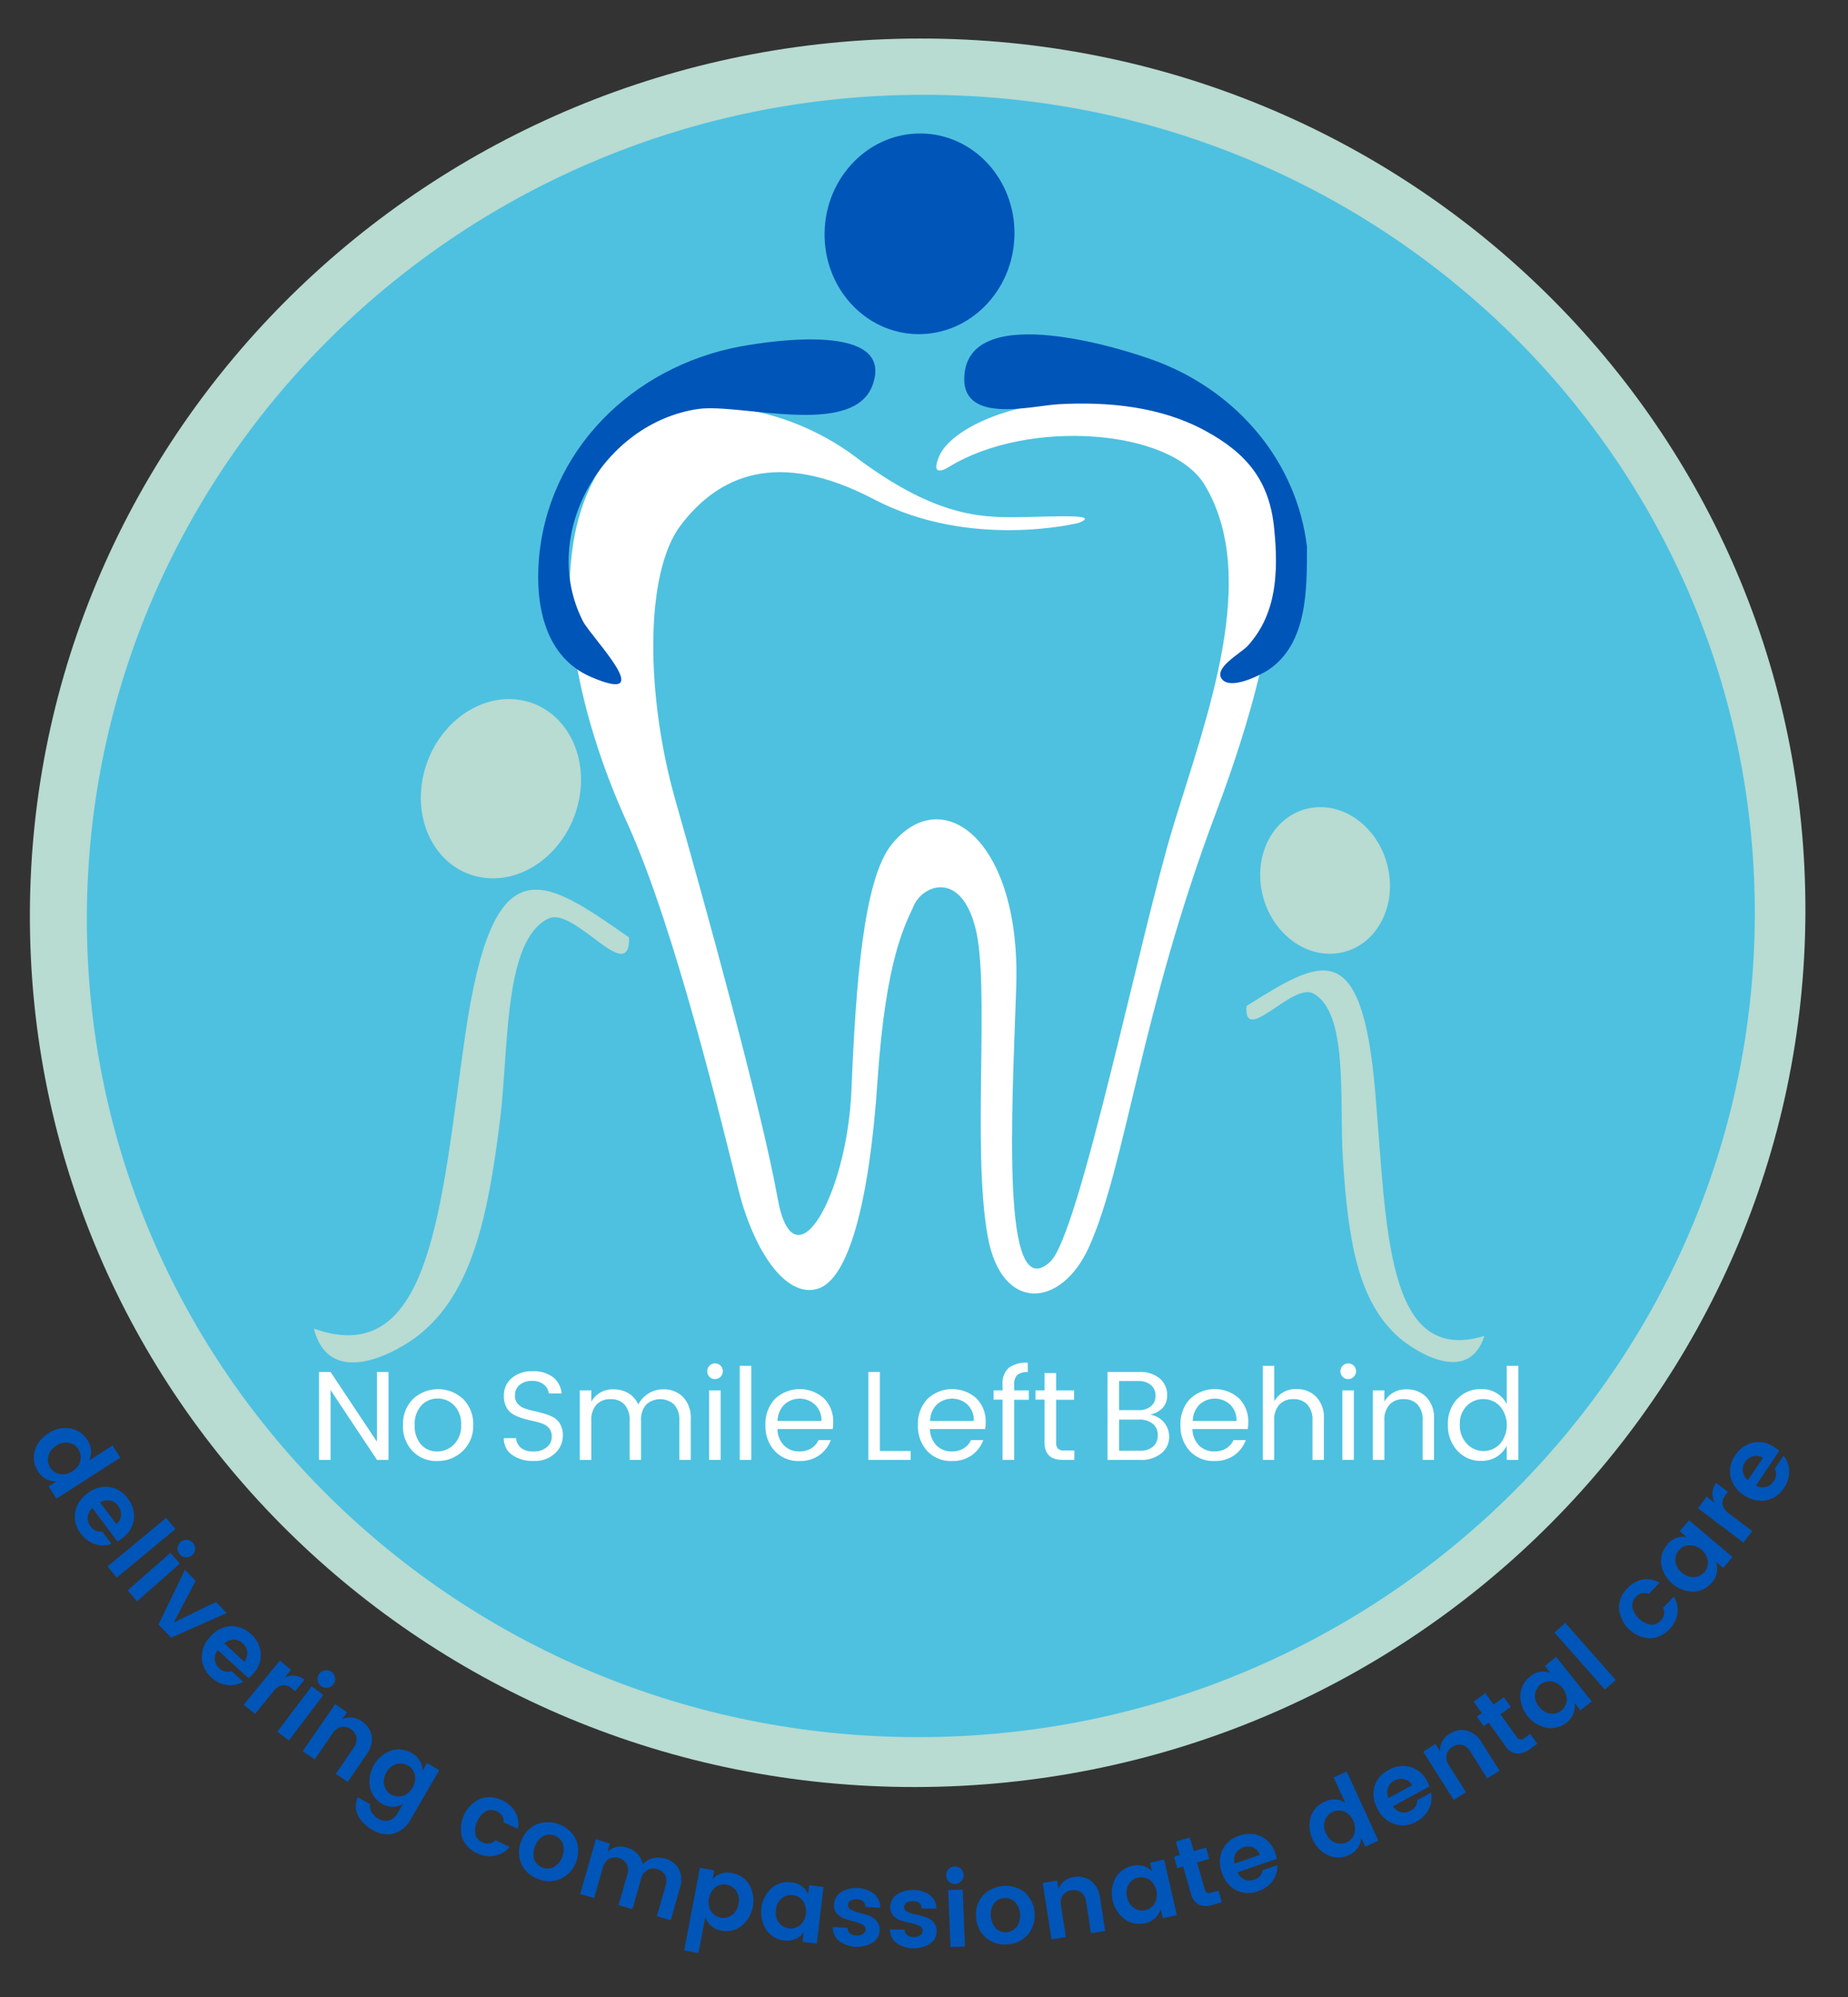 <?xml version="1.0" encoding="UTF-8" standalone="no"?>
<svg
   xmlns:dc="http://purl.org/dc/elements/1.1/"
   xmlns:cc="http://creativecommons.org/ns#"
   xmlns:rdf="http://www.w3.org/1999/02/22-rdf-syntax-ns#"
   xmlns:svg="http://www.w3.org/2000/svg"
   xmlns="http://www.w3.org/2000/svg"
   xmlns:sodipodi="http://sodipodi.sourceforge.net/DTD/sodipodi-0.dtd"
   xmlns:inkscape="http://www.inkscape.org/namespaces/inkscape"
   id="Layer_1"
   data-name="Layer 1"
   viewBox="0 0 452.17 488.41"
   version="1.1"
   inkscape:version="0.91 r13725"
   sodipodi:docname="NSLB-badge-nobg.svg">
  <rect x="0" y="0" width="452.17" height="488.41" fill="#333333" stroke="none"/>
  <sodipodi:namedview
     pagecolor="#ffffff"
     bordercolor="#666666"
     borderopacity="1"
     objecttolerance="10"
     gridtolerance="10"
     guidetolerance="10"
     inkscape:pageopacity="0"
     inkscape:pageshadow="2"
     inkscape:window-width="1920"
     inkscape:window-height="1056"
     id="namedview3636"
     showgrid="false"
     inkscape:zoom="1.8816158"
     inkscape:cx="226.08501"
     inkscape:cy="244.205"
     inkscape:window-x="0"
     inkscape:window-y="24"
     inkscape:window-maximized="1"
     inkscape:current-layer="Layer_1" />
  <defs
     id="defs3508">
    <style
       id="style3510">.cls-1{fill:#fff;}.cls-2{fill:#b8dbd2;}.cls-3{fill:#4ec1e0;}.cls-4{fill:#0055b8;}</style>
  </defs>
  <title
     id="title3512">NSLB-badge</title>
  <path
     class="cls-2"
     d="M441.75,223c-0.32,118.08-97.83,213.9-217.8,214S7,341.5,7.31,223.42s97.83-213.9,217.8-214S442.06,104.93,441.75,223Z"
     id="path3516" />
  <path
     class="cls-3"
     d="M429.37,223.8c-0.3,110.93-91.9,200.94-204.6,201S20.95,335.11,21.25,224.18s91.9-200.94,204.6-201S429.67,112.87,429.37,223.8Z"
     id="path3518" />
  <path
     class="cls-4"
     d="M8.48,354.9a7.31,7.31,0,0,1,3.33-4.38,7.25,7.25,0,0,1,5.33-1.23,6.18,6.18,0,0,1,4.25,2.89,4.88,4.88,0,0,1,.39,5l5.75-3.72,1.91,3L13.8,366.49l-1.91-3,2-1.27a4.94,4.94,0,0,1-4.53-2.32A6.13,6.13,0,0,1,8.48,354.9Zm6.13,5.55a4,4,0,0,0,3.13-.7,4,4,0,0,0,1.92-2.56,3.62,3.62,0,0,0-2.8-4.35,4,4,0,0,0-3.11.71,4.08,4.08,0,0,0-1.94,2.57A3.57,3.57,0,0,0,14.62,360.45Z"
     id="path3520" />
  <path
     class="cls-4"
     d="M19.78,375a6.59,6.59,0,0,1-1.39-5.15,7.19,7.19,0,0,1,3-4.66,7.07,7.07,0,0,1,5.31-1.57,6.69,6.69,0,0,1,4.55,2.82,6.92,6.92,0,0,1,1.49,5.16,6.73,6.73,0,0,1-2.88,4.61,8.65,8.65,0,0,1-1.15.73l-6.1-8.14a3.31,3.31,0,0,0-1.15,2.12,3.14,3.14,0,0,0,.68,2.29A2.93,2.93,0,0,0,25,374.49l2.29,3.06a6.12,6.12,0,0,1-4,.07A7,7,0,0,1,19.78,375Zm9.82-4.44a3.33,3.33,0,0,0-.7-2.32,3.15,3.15,0,0,0-2-1.29,3.52,3.52,0,0,0-2.41.47l4,5.28A3,3,0,0,0,29.59,370.58Z"
     id="path3522" />
  <path
     class="cls-4"
     d="M26.3,383.05l14.35-11.87,2.26,2.74L28.56,385.79Z"
     id="path3524" />
  <path
     class="cls-4"
     d="M31.23,388.91l10.47-9.21L44,382.37l-10.47,9.21ZM47,380.31a2.15,2.15,0,1,1,.74-1.49A2.09,2.09,0,0,1,47,380.31Z"
     id="path3526" />
  <path
     class="cls-4"
     d="M45.25,383.87l2.62,2.72-5.34,10.16,10.32-5,2.62,2.72-13.6,6-3.09-3.2Z"
     id="path3528" />
  <path
     class="cls-4"
     d="M51.69,410.16a6.59,6.59,0,0,1-2.33-4.8,7.19,7.19,0,0,1,2.1-5.15,7.07,7.07,0,0,1,4.92-2.54,6.7,6.7,0,0,1,5,1.91,6.92,6.92,0,0,1,2.43,4.79,6.73,6.73,0,0,1-2,5.07,8.57,8.57,0,0,1-1,.94l-7.52-6.85a3.31,3.31,0,0,0-.73,2.3,3.13,3.13,0,0,0,1.1,2.12,2.93,2.93,0,0,0,3,.71l2.83,2.58a6.12,6.12,0,0,1-3.92.82A7,7,0,0,1,51.69,410.16ZM60.5,404a3.33,3.33,0,0,0-1.12-2.15,3.14,3.14,0,0,0-2.21-.89,3.51,3.51,0,0,0-2.28.92l4.87,4.44A3,3,0,0,0,60.5,404Z"
     id="path3530" />
  <path
     class="cls-4"
     d="M71.21,408.33l-1.56,1.91a4.42,4.42,0,0,1,4.85.52l-2.29,2.81L71.52,413a3.27,3.27,0,0,0-2.35-.9,3.75,3.75,0,0,0-2.35,1.6l-4.43,5.42-2.75-2.25,8.83-10.79Z"
     id="path3532" />
  <path
     class="cls-4"
     d="M67.85,423.46l8.43-11.1,2.83,2.15-8.43,11.1Zm13.7-11.56a2.15,2.15,0,1,1,.43-1.6A2.09,2.09,0,0,1,81.56,411.91Z"
     id="path3534" />
  <path
     class="cls-4"
     d="M84.91,418.72l-1.18,1.72a4.63,4.63,0,0,1,4.87.55,5.17,5.17,0,0,1,2.33,3.5A6,6,0,0,1,89.71,429l-4.63,6.77-2.91-2,4.34-6.36a3.48,3.48,0,0,0,.73-2.54,3,3,0,0,0-1.38-2,3,3,0,0,0-2.37-.57,3.45,3.45,0,0,0-2.11,1.59L77,430.23l-2.93-2L82,416.72Z"
     id="path3536" />
  <path
     class="cls-4"
     d="M90.51,437a8.06,8.06,0,0,1,5.2-8.92,6.18,6.18,0,0,1,5.09.66,4.88,4.88,0,0,1,2.59,4.25l1.09-1.87,3,1.78L100.44,445a6.92,6.92,0,0,1-4,3.34,6.41,6.41,0,0,1-5.23-.85,8.63,8.63,0,0,1-3.7-3.69,5,5,0,0,1,.06-4.32l3,1.75a2.72,2.72,0,0,0,.34,1.91,4.6,4.6,0,0,0,1.75,1.65,3.22,3.22,0,0,0,2.5.38,3.76,3.76,0,0,0,2.22-1.94l1.23-2.11a4.94,4.94,0,0,1-5.08,0A6.13,6.13,0,0,1,90.51,437Zm8,2.18a4.64,4.64,0,0,0,3-5.19,3.62,3.62,0,0,0-4.46-2.62,4,4,0,0,0-2.46,2,4.08,4.08,0,0,0-.57,3.17A3.57,3.57,0,0,0,98.49,439.16Z"
     id="path3538" />
  <path
     class="cls-4"
     d="M113.08,449.38a8.05,8.05,0,0,1,4.35-9.47,6.62,6.62,0,0,1,5.32.29,7.09,7.09,0,0,1,3.35,2.9,6,6,0,0,1,.62,4.14l-3.48-1.6a2.64,2.64,0,0,0-1.74-2.71,2.87,2.87,0,0,0-2.65,0,5.82,5.82,0,0,0-2.56,5.56,2.87,2.87,0,0,0,1.72,2,2.67,2.67,0,0,0,3.21-.47l3.48,1.6a6.28,6.28,0,0,1-3.57,2.18,6.86,6.86,0,0,1-4.37-.6A6.61,6.61,0,0,1,113.08,449.38Z"
     id="path3540" />
  <path
     class="cls-4"
     d="M127.56,455.79a7,7,0,0,1,0-5.59,6.83,6.83,0,0,1,3.78-4.1,7.66,7.66,0,0,1,9.56,3.67,7.56,7.56,0,0,1-3.74,9.7,7.15,7.15,0,0,1-5.52,0A7,7,0,0,1,127.56,455.79Zm5.13,0.89a3.45,3.45,0,0,0,2.78-.11,5,5,0,0,0,2.23-5.76,3.44,3.44,0,0,0-2-1.93,3.36,3.36,0,0,0-2.75.1,5.16,5.16,0,0,0-2.22,5.78A3.34,3.34,0,0,0,132.69,456.68Z"
     id="path3542" />
  <path
     class="cls-4"
     d="M149.21,450.83l-0.57,2a4.62,4.62,0,0,1,4.79-1,5.5,5.5,0,0,1,2.52,1.48,4.89,4.89,0,0,1,1.28,2.54,5.44,5.44,0,0,1,5.44-1.38,5.35,5.35,0,0,1,3.43,2.6,6,6,0,0,1,.26,4.63l-2.25,7.89-3.39-1,2.12-7.4a3.48,3.48,0,0,0-.11-2.64,3,3,0,0,0-1.94-1.46,3,3,0,0,0-2.43.21,3.45,3.45,0,0,0-1.5,2.18l-2.12,7.4-3.39-1,2.12-7.41a3.49,3.49,0,0,0-.11-2.64,3,3,0,0,0-1.94-1.46,3,3,0,0,0-2.43.21,3.45,3.45,0,0,0-1.5,2.18l-2.12,7.4-3.41-1,3.83-13.41Z"
     id="path3544" />
  <path
     class="cls-4"
     d="M174.36,459.54a4.82,4.82,0,0,1,4.72-1.51,6.18,6.18,0,0,1,4.27,2.85A8.1,8.1,0,0,1,181.42,471a6.12,6.12,0,0,1-5,1.1,4.89,4.89,0,0,1-3.84-3.32l-1.68,8.83-3.49-.66,3.85-20.22,3.49,0.66Zm4.68,8.83a4.11,4.11,0,0,0,1.64-2.76,4,4,0,0,0-.51-3.15,3.6,3.6,0,0,0-5.07-1,4.68,4.68,0,0,0-1.13,5.91A3.57,3.57,0,0,0,179,468.37Z"
     id="path3546" />
  <path
     class="cls-4"
     d="M187.54,472a8.06,8.06,0,0,1,1.2-10.25,6.18,6.18,0,0,1,4.93-1.43,4.88,4.88,0,0,1,4.07,2.86L198,461l3.5,0.42-1.64,13.85-3.5-.41,0.28-2.32a4.94,4.94,0,0,1-4.67,2A6.13,6.13,0,0,1,187.54,472Zm8.19-1.18a4.64,4.64,0,0,0,.71-6,3.62,3.62,0,0,0-5.13-.62,4,4,0,0,0-1.44,2.85,4.08,4.08,0,0,0,.74,3.13A3.57,3.57,0,0,0,195.73,470.77Z"
     id="path3548" />
  <path
     class="cls-4"
     d="M204.07,465.69a3.77,3.77,0,0,1,1.7-3,7.39,7.39,0,0,1,8.14.44,4.29,4.29,0,0,1,1.45,3.4l-3.62-.2q-0.05-1.77-2.06-1.88a2.61,2.61,0,0,0-1.58.32,1.29,1.29,0,0,0-.61,1.08,1.23,1.23,0,0,0,.77,1.15,8.15,8.15,0,0,0,2,.74q1.17,0.29,2.32.7a4.42,4.42,0,0,1,1.93,1.32,3.19,3.19,0,0,1,.7,2.35,3.66,3.66,0,0,1-1.77,3,7.63,7.63,0,0,1-8.13-.44,4.32,4.32,0,0,1-1.55-3.45l3.62,0.2q0.1,1.77,2.14,1.88a2.64,2.64,0,0,0,1.61-.35,1.37,1.37,0,0,0,.67-1.12,1.26,1.26,0,0,0-.77-1.18,7.79,7.79,0,0,0-2-.75q-1.17-.29-2.32-0.68a4.43,4.43,0,0,1-1.93-1.28A3,3,0,0,1,204.07,465.69Z"
     id="path3550" />
  <path
     class="cls-4"
     d="M217.81,466.31a3.77,3.77,0,0,1,1.58-3,7.39,7.39,0,0,1,8.15.11,4.28,4.28,0,0,1,1.59,3.33l-3.62-.05q-0.12-1.76-2.14-1.79a2.62,2.62,0,0,0-1.57.38,1.3,1.3,0,0,0-.57,1.1,1.23,1.23,0,0,0,.81,1.12,8.09,8.09,0,0,0,2,.66q1.18,0.24,2.34.6a4.42,4.42,0,0,1,2,1.24,3.2,3.2,0,0,1,.8,2.31,3.65,3.65,0,0,1-1.64,3,7.63,7.63,0,0,1-8.14-.11,4.32,4.32,0,0,1-1.69-3.39l3.62,0.05q0.18,1.76,2.21,1.8a2.63,2.63,0,0,0,1.59-.42,1.37,1.37,0,0,0,.62-1.15,1.26,1.26,0,0,0-.81-1.15,7.78,7.78,0,0,0-2-.67q-1.18-.24-2.34-0.59a4.43,4.43,0,0,1-2-1.2A3,3,0,0,1,217.81,466.31Z"
     id="path3552" />
  <path
     class="cls-4"
     d="M235.79,458.49a2.15,2.15,0,1,1-.69-1.51A2.09,2.09,0,0,1,235.79,458.49Zm-3.22,17.63L232,462.19l3.55-.14L236.12,476Z"
     id="path3554" />
  <path
     class="cls-4"
     d="M241.34,473.93a7,7,0,0,1-2.49-5,6.82,6.82,0,0,1,1.6-5.34,7.66,7.66,0,0,1,10.2-.9,7.56,7.56,0,0,1,.9,10.35,7.15,7.15,0,0,1-5,2.43A7,7,0,0,1,241.34,473.93Zm5-1.45a3.44,3.44,0,0,0,2.45-1.31,5,5,0,0,0-.53-6.16,3.45,3.45,0,0,0-2.64-.85,3.36,3.36,0,0,0-2.43,1.3,5.16,5.16,0,0,0,.54,6.17A3.35,3.35,0,0,0,246.34,472.48Z"
     id="path3556" />
  <path
     class="cls-4"
     d="M258.66,459.87l0.32,2.06a4.62,4.62,0,0,1,3.92-2.93,5.17,5.17,0,0,1,4.1,1,6,6,0,0,1,2.16,4.08l1.26,8.11-3.48.54-1.18-7.61a3.48,3.48,0,0,0-1.21-2.35,3,3,0,0,0-2.37-.51,3,3,0,0,0-2.12,1.21,3.45,3.45,0,0,0-.45,2.6l1.18,7.61-3.51.55-2.15-13.78Z"
     id="path3558" />
  <path
     class="cls-4"
     d="M275.21,469.34a8.06,8.06,0,0,1-2.3-10.06,6.18,6.18,0,0,1,4.17-3,4.88,4.88,0,0,1,4.8,1.33l-0.48-2.11,3.44-.78,3.1,13.59-3.44.78L284,466.82a4.94,4.94,0,0,1-3.73,3.46A6.13,6.13,0,0,1,275.21,469.34Zm7.32-3.86a4.64,4.64,0,0,0-1.34-5.86,3.62,3.62,0,0,0-5,1.14,4,4,0,0,0-.4,3.16,4.08,4.08,0,0,0,1.75,2.7A3.57,3.57,0,0,0,282.53,465.48Z"
     id="path3560" />
  <path
     class="cls-4"
     d="M296.52,462.78l1.62-.47,0.82,2.86-2.15.62a5,5,0,0,1-3.44,0,4,4,0,0,1-2-2.8l-1.88-6.56-1.43.41-0.8-2.78,1.43-.41-1-3.31,3.41-1,1,3.31,3-.86,0.8,2.78-3,.86,1.88,6.56a1.24,1.24,0,0,0,.58.84A1.72,1.72,0,0,0,296.52,462.78Z"
     id="path3562" />
  <path
     class="cls-4"
     d="M307.81,462.48a6.59,6.59,0,0,1-5.33-.25,7.19,7.19,0,0,1-3.51-4.31,7.08,7.08,0,0,1,.13-5.54,6.7,6.7,0,0,1,4.08-3.47,6.92,6.92,0,0,1,5.37.16,6.73,6.73,0,0,1,3.51,4.16,8.65,8.65,0,0,1,.35,1.32l-9.61,3.31a3.31,3.31,0,0,0,1.67,1.74,3.13,3.13,0,0,0,2.39.06,2.93,2.93,0,0,0,2.08-2.31l3.62-1.25a6.12,6.12,0,0,1-1.16,3.83A7,7,0,0,1,307.81,462.48Zm-1.22-10.7a3.33,3.33,0,0,0-2.42,0,3.15,3.15,0,0,0-1.84,1.51,3.51,3.51,0,0,0-.29,2.44l6.23-2.15A3,3,0,0,0,306.59,451.78Z"
     id="path3564" />
  <path
     class="cls-4"
     d="M325,453.72a8.06,8.06,0,0,1-4.31-9.37,6.19,6.19,0,0,1,3.47-3.79,4.88,4.88,0,0,1,5,.33l-2.85-6.22,3.2-1.47,7.76,16.93-3.2,1.47-1-2.13a4.94,4.94,0,0,1-2.94,4.15A6.13,6.13,0,0,1,325,453.72Zm6.37-5.28A4.64,4.64,0,0,0,328.9,443a3.62,3.62,0,0,0-4.71,2.14,4,4,0,0,0,.25,3.18,4.08,4.08,0,0,0,2.27,2.28A3.57,3.57,0,0,0,331.4,448.45Z"
     id="path3566" />
  <path
     class="cls-4"
     d="M346.56,445.45a6.59,6.59,0,0,1-5.3.63,7.18,7.18,0,0,1-4.17-3.68,7.07,7.07,0,0,1-.79-5.49,6.7,6.7,0,0,1,3.45-4.09,6.92,6.92,0,0,1,5.32-.73,6.73,6.73,0,0,1,4.14,3.52,8.64,8.64,0,0,1,.56,1.24l-8.94,4.85a3.31,3.31,0,0,0,1.93,1.44,3.13,3.13,0,0,0,2.36-.34,2.93,2.93,0,0,0,1.67-2.62l3.36-1.82a6.12,6.12,0,0,1-.51,4A7,7,0,0,1,346.56,445.45Zm-3-10.36a3.33,3.33,0,0,0-2.4.36,3.14,3.14,0,0,0-1.56,1.79,3.51,3.51,0,0,0,.12,2.46l5.79-3.15A3,3,0,0,0,343.59,435.09Z"
     id="path3568" />
  <path
     class="cls-4"
     d="M351.22,426.44l1.12,1.77a4.62,4.62,0,0,1,2.43-4.25,5.17,5.17,0,0,1,4.14-.76,6,6,0,0,1,3.61,2.88L366.9,433l-3,1.88-4.12-6.51a3.48,3.48,0,0,0-2-1.67,3,3,0,0,0-2.38.48,3,3,0,0,0-1.46,2,3.45,3.45,0,0,0,.63,2.57l4.12,6.51-3,1.9-7.45-11.78Z"
     id="path3570" />
  <path
     class="cls-4"
     d="M373.05,425l1.37-1,1.72,2.42-1.82,1.3a5,5,0,0,1-3.25,1.11,4,4,0,0,1-2.83-2l-4-5.56-1.21.86-1.68-2.36,1.21-.86-2-2.81,2.89-2.06,2,2.81,2.54-1.81,1.68,2.36-2.54,1.81,4,5.56a1.23,1.23,0,0,0,.83.6A1.71,1.71,0,0,0,373.05,425Z"
     id="path3572" />
  <path
     class="cls-4"
     d="M378.44,422.51a8.06,8.06,0,0,1-6.45-8.05,6.18,6.18,0,0,1,2.45-4.52,4.88,4.88,0,0,1,4.9-.88L378,407.36l2.75-2.2,8.7,10.89-2.75,2.2-1.46-1.83a4.94,4.94,0,0,1-1.85,4.74A6.13,6.13,0,0,1,378.44,422.51Zm4.91-6.66a4.64,4.64,0,0,0-3.75-4.7,3.62,3.62,0,0,0-4,3.22,4,4,0,0,0,1,3,4.08,4.08,0,0,0,2.75,1.67A3.57,3.57,0,0,0,383.35,415.85Z"
     id="path3574" />
  <path
     class="cls-4"
     d="M392.68,413.17l-12.34-13.95,2.66-2.35,12.34,13.95Z"
     id="path3576" />
  <path
     class="cls-4"
     d="M403.61,400.63a8.05,8.05,0,0,1-7.48-7.25,6.61,6.61,0,0,1,2-4.93,7.09,7.09,0,0,1,3.84-2.2,6,6,0,0,1,4.11.79l-2.66,2.75a2.64,2.64,0,0,0-3.14.74,2.87,2.87,0,0,0-.87,2.51,5.82,5.82,0,0,0,4.39,4.26,2.87,2.87,0,0,0,2.48-.95,2.67,2.67,0,0,0,.63-3.18l2.66-2.75a6.27,6.27,0,0,1,.87,4.09,6.86,6.86,0,0,1-2,3.92A6.61,6.61,0,0,1,403.61,400.63Z"
     id="path3578" />
  <path
     class="cls-4"
     d="M414.35,389.21a8.06,8.06,0,0,1-7.88-6.66,6.18,6.18,0,0,1,1.53-4.9,4.88,4.88,0,0,1,4.64-1.81l-1.65-1.4,2.28-2.69,10.64,9-2.28,2.69-1.79-1.51a4.94,4.94,0,0,1-.91,5A6.13,6.13,0,0,1,414.35,389.21Zm3.53-7.48a4.64,4.64,0,0,0-4.59-3.89,3.62,3.62,0,0,0-3.35,3.94,4,4,0,0,0,1.58,2.77,4.08,4.08,0,0,0,3,1.11A3.57,3.57,0,0,0,417.89,381.74Z"
     id="path3580" />
  <path
     class="cls-4"
     d="M417.58,366l2,1.49a4.42,4.42,0,0,1,.33-4.86l2.89,2.18-0.53.7a3.28,3.28,0,0,0-.81,2.39,3.75,3.75,0,0,0,1.69,2.29l5.58,4.21-2.14,2.83-11.13-8.4Z"
     id="path3582" />
  <path
     class="cls-4"
     d="M436.46,363.91a6.59,6.59,0,0,1-4.41,3,7.19,7.19,0,0,1-5.4-1.33,7.07,7.07,0,0,1-3.23-4.5,6.7,6.7,0,0,1,1.17-5.22,6.92,6.92,0,0,1,4.38-3.1,6.73,6.73,0,0,1,5.3,1.21,8.61,8.61,0,0,1,1.07.84l-5.68,8.43a3.31,3.31,0,0,0,2.38.39,3.14,3.14,0,0,0,1.94-1.39,2.93,2.93,0,0,0,.27-3.1l2.14-3.17a6.12,6.12,0,0,1,1.39,3.76A7,7,0,0,1,436.46,363.91ZM429,356.11a3.33,3.33,0,0,0-2,1.42,3.15,3.15,0,0,0-.56,2.31,3.52,3.52,0,0,0,1.24,2.13l3.68-5.47A3,3,0,0,0,429,356.11Z"
     id="path3584" />
  <path
     class="cls-1"
     d="M263.92,127.87s-26.36,6.65-50.12-5.79-38.12-5.62-47.21,6.32-8.44,42.29-1.37,67.14,21.08,75.34,25.05,97.49,17-.59,18.06-26.49,2.95-51.38,9.75-59.93c12.4-15.6,31.78-1.27,30.57,34.72-1,30.06-3.87,78.51,8.32,67.21,7.14-6.61,22-80,30.16-106.7s21.22-60.75,7.62-83.27c-8.32-13.78-43.27-16.22-62.47-4.44,0,0-5.12,3.38-2.39-2.76s17.18-13.65,36-13.13,29.8,5,39.57,13.8,10.69,37.35-7.84,86.44S275.45,285,266.46,304.93C259.67,320,245.09,321,241.7,302.48c-3.94-21.6.6-61.6-3.06-75.67s-12.86-10.29-15-5.46-6.9,12.85-8.93,43-7.18,48.37-14.5,50.76c-7.79,2.54-15.68-9-19.48-24s-15.5-64.12-27.3-89.95-20.72-62-7.43-85.11c14.41-25.1,46.17-17.24,63.13-4.46s27.51,14.57,35.72,14.85S270.77,125.18,263.92,127.87Z"
     id="path3586" />
  <path
     class="cls-4"
     d="M248.22,57.54c-0.28,13.55-10.9,24.37-23.73,24.17s-23-11.35-22.73-24.9,10.9-24.37,23.73-24.17S248.5,44,248.22,57.54Z"
     id="path3588" />
  <path
     class="cls-2"
     d="M103.6,189.53c-2.71,12,3.59,23.16,14.06,25s21.17-6.35,23.88-18.32-3.59-23.16-14.06-25S106.31,177.57,103.6,189.53Z"
     id="path3590" />
  <path
     class="cls-2"
     d="M153.93,229.25c-21.2-14.79-33.25-23.38-40.12,24-5.93,41-8,82-37,71.66,3.83,15.11,20.56,5.69,25.84,1.42,12.64-10.21,16.68-28,19.71-52.55,2.18-17.68.84-43.75,11.76-49.13C140.56,221.48,154.12,241.48,153.93,229.25Z"
     id="path3592" />
  <path
     class="cls-2"
     d="M339.82,213.29c1.63,9.84-4,18.71-12.65,19.83s-16.92-6-18.55-15.8,4-18.71,12.65-19.83S338.19,203.45,339.82,213.29Z"
     id="path3594" />
  <path
     class="cls-2"
     d="M305,246c18-11.25,28.18-17.79,31.49,21,2.86,33.57,2.53,67,26.7,59.69-3.84,12.16-17,3.86-21.1.19-9.8-8.78-12.23-23.4-13.51-43.5-0.92-14.47,1.42-35.63-7.2-40.42C316.23,240.14,304.23,255.91,305,246Z"
     id="path3596" />
  <path
     class="cls-4"
     d="M181.22,84.71c-26.78,5-47.42,25.75-49.4,52.54-0.8,10.78,1.51,23.46,12.83,28.31,16.75,7.18,0-9.7-2-13.63-10.92-21.34,5-48.54,28.14-51.91,10.32-1.5,38,7.13,42.71-5.85,5.62-15.47-25-10.81-32.26-9.45l2.9-.54-2.9.54h0Z"
     id="path3598" />
  <path
     class="cls-4"
     d="M319.79,133.7c-2.47-20.61-16.76-37.64-36.44-45.22C274.23,85,237.82,73.83,236,91.39c-1.34,12.66,16.38,7.82,23,7.46,12.18-.68,25,0.59,35.78,6.42,10.38,5.6,15.91,12.42,17,24.13,1,10.11.76,20.56-6.47,28.52-1.63,1.8-8.66,5.49-6.24,8.25,2.21,2.52,9.19-1,11.27-2.35C320,157.39,319.79,143.82,319.79,133.7Z"
     id="path3600" />
  <path
     class="cls-1"
     d="M92.24,335.5h2.82V357H92.24L80.89,339.93V357H78.06V335.5h2.82l11.35,17.06V335.5Z"
     id="path3602" />
  <path
     class="cls-1"
     d="M100.94,354.85a8.75,8.75,0,0,1-2.34-6.36,8.59,8.59,0,0,1,2.45-6.37,9,9,0,0,1,12.28,0,8.57,8.57,0,0,1,2.45,6.36,8.38,8.38,0,0,1-2.56,6.36,8.73,8.73,0,0,1-6.25,2.43A8,8,0,0,1,100.94,354.85Zm6,0.09a5.71,5.71,0,0,0,4.14-1.72,6.37,6.37,0,0,0,1.75-4.76,6.48,6.48,0,0,0-1.67-4.75,5.5,5.5,0,0,0-4.08-1.71,5.3,5.3,0,0,0-4,1.71,6.65,6.65,0,0,0-1.61,4.76,6.82,6.82,0,0,0,1.55,4.76A5.09,5.09,0,0,0,107,354.94Z"
     id="path3604" />
  <path
     class="cls-1"
     d="M126,341.24a2.93,2.93,0,0,0,.65,2,3.86,3.86,0,0,0,1.68,1.15,18.24,18.24,0,0,0,2.28.65q1.26,0.28,2.51.64a11.08,11.08,0,0,1,2.28.91,4.34,4.34,0,0,1,1.67,1.68,5.4,5.4,0,0,1,.65,2.76,5.89,5.89,0,0,1-1.92,4.37,7.15,7.15,0,0,1-5.2,1.86,8.76,8.76,0,0,1-5.32-1.5,4.8,4.8,0,0,1-2-4.08h3a3.37,3.37,0,0,0,1.16,2.36,4.6,4.6,0,0,0,3.09.9,4.78,4.78,0,0,0,3.26-1.05,3.18,3.18,0,0,0,1.21-2.47,3.24,3.24,0,0,0-.65-2.17,3.92,3.92,0,0,0-1.67-1.13,16.66,16.66,0,0,0-2.28-.64q-1.26-.26-2.51-0.64a11.09,11.09,0,0,1-2.28-.95,4.42,4.42,0,0,1-1.67-1.71,5.55,5.55,0,0,1-.65-2.81,5.49,5.49,0,0,1,1.94-4.39,7.51,7.51,0,0,1,5.06-1.66,7.85,7.85,0,0,1,5,1.44,5.6,5.6,0,0,1,2.12,4h-3.13a3.17,3.17,0,0,0-1.19-2.17,4.34,4.34,0,0,0-2.88-.9,4.61,4.61,0,0,0-3,.91A3.23,3.23,0,0,0,126,341.24Z"
     id="path3606" />
  <path
     class="cls-1"
     d="M144.69,340v2.76a5.92,5.92,0,0,1,5.55-3,6.76,6.76,0,0,1,3.54.95,5.93,5.93,0,0,1,2.39,2.74,7,7,0,0,1,2.53-2.71,6.85,6.85,0,0,1,3.64-1,6.5,6.5,0,0,1,4.78,1.88,7.21,7.21,0,0,1,1.89,5.35V357h-2.79v-9.61a5.5,5.5,0,0,0-1.26-3.91,5.07,5.07,0,0,0-6.85,0,5.5,5.5,0,0,0-1.26,3.91V357h-2.79v-9.61a5.54,5.54,0,0,0-1.24-3.91,4.45,4.45,0,0,0-3.43-1.33,4.5,4.5,0,0,0-3.44,1.33,5.5,5.5,0,0,0-1.26,3.91V357h-2.82V340h2.82Z"
     id="path3608" />
  <path
     class="cls-1"
     d="M176.3,336.68a1.86,1.86,0,0,1-1.36.56,1.8,1.8,0,0,1-1.35-.56,1.88,1.88,0,0,1-.54-1.36,1.86,1.86,0,0,1,.56-1.36,1.91,1.91,0,0,1,2.7,0A1.95,1.95,0,0,1,176.3,336.68ZM173.51,357V340h2.82v17h-2.82Z"
     id="path3610" />
  <path
     class="cls-1"
     d="M181,357V334h2.82v23H181Z"
     id="path3612" />
  <path
     class="cls-1"
     d="M195.59,357.27a7.84,7.84,0,0,1-6-2.42,8.9,8.9,0,0,1-2.3-6.39,8.78,8.78,0,0,1,2.33-6.37,8.84,8.84,0,0,1,12-.12,7.94,7.94,0,0,1,2.25,5.82,10.64,10.64,0,0,1-.12,1.67H190.23a5.85,5.85,0,0,0,1.6,4,5.1,5.1,0,0,0,3.77,1.47,5.27,5.27,0,0,0,2.93-.78,4.6,4.6,0,0,0,1.75-2h3a7.82,7.82,0,0,1-2.78,3.69A8.09,8.09,0,0,1,195.59,357.27Zm3.82-13.79a5.56,5.56,0,0,0-7.51,0,5.77,5.77,0,0,0-1.64,4H201A5.32,5.32,0,0,0,199.41,343.48Z"
     id="path3614" />
  <path
     class="cls-1"
     d="M212.47,335.5h2.82v19.32h7.54V357H212.47V335.5Z"
     id="path3616" />
  <path
     class="cls-1"
     d="M232.9,357.27a7.84,7.84,0,0,1-6-2.42,8.9,8.9,0,0,1-2.3-6.39,8.78,8.78,0,0,1,2.33-6.37,8.84,8.84,0,0,1,12-.12,7.94,7.94,0,0,1,2.25,5.82,10.71,10.71,0,0,1-.12,1.67H227.54a5.85,5.85,0,0,0,1.6,4,5.1,5.1,0,0,0,3.77,1.47,5.27,5.27,0,0,0,2.93-.78,4.6,4.6,0,0,0,1.75-2h3a7.82,7.82,0,0,1-2.78,3.69A8.09,8.09,0,0,1,232.9,357.27Zm3.82-13.79a5.56,5.56,0,0,0-7.51,0,5.77,5.77,0,0,0-1.64,4h10.7A5.32,5.32,0,0,0,236.72,343.48Z"
     id="path3618" />
  <path
     class="cls-1"
     d="M251.73,340v2.3h-3.57V357h-2.85V342.26h-2.2V340h2.2v-1.43a5.07,5.07,0,0,1,1.49-4.06,7.12,7.12,0,0,1,4.68-1.27v2.3a3.74,3.74,0,0,0-2.59.7,3.14,3.14,0,0,0-.73,2.34V340h3.57Z"
     id="path3620" />
  <path
     class="cls-1"
     d="M260.54,354.7h2.33V357H260q-4.44,0-4.44-4.37V342.26h-2.2V340h2.2v-4.22h2.85V340h4.4v2.3h-4.4v10.36a2.25,2.25,0,0,0,.47,1.61A2.3,2.3,0,0,0,260.54,354.7Z"
     id="path3622" />
  <path
     class="cls-1"
     d="M271,335.5h7.69a7.41,7.41,0,0,1,5.09,1.6,5.25,5.25,0,0,1,1.8,4.11q0,3.6-4.13,4.75a5.4,5.4,0,0,1,4.62,5.37,5.1,5.1,0,0,1-1.91,4.06,7.64,7.64,0,0,1-5.1,1.61H271V335.5Zm2.82,2.26v7.07h4.75a4.54,4.54,0,0,0,3.06-.95,3.22,3.22,0,0,0,1.1-2.57,3.27,3.27,0,0,0-1.1-2.59,4.49,4.49,0,0,0-3.06-1h-4.75Zm0,17h5.09a4.69,4.69,0,0,0,3.21-1,3.54,3.54,0,0,0,1.16-2.81,3.43,3.43,0,0,0-1.26-2.81,5.12,5.12,0,0,0-3.33-1h-4.87v7.66Z"
     id="path3624" />
  <path
     class="cls-1"
     d="M297.14,357.27a7.84,7.84,0,0,1-6-2.42,8.9,8.9,0,0,1-2.3-6.39,8.78,8.78,0,0,1,2.33-6.37,8.84,8.84,0,0,1,12-.12,7.94,7.94,0,0,1,2.25,5.82,10.71,10.71,0,0,1-.12,1.67H291.77a5.85,5.85,0,0,0,1.6,4,5.1,5.1,0,0,0,3.77,1.47,5.27,5.27,0,0,0,2.93-.78,4.6,4.6,0,0,0,1.75-2h3a7.82,7.82,0,0,1-2.78,3.69A8.09,8.09,0,0,1,297.14,357.27ZM301,343.48a5.56,5.56,0,0,0-7.51,0,5.77,5.77,0,0,0-1.64,4h10.7A5.32,5.32,0,0,0,301,343.48Z"
     id="path3626" />
  <path
     class="cls-1"
     d="M311.78,334v8.69a5.92,5.92,0,0,1,5.55-3,6.43,6.43,0,0,1,4.71,1.88,7.21,7.21,0,0,1,1.89,5.35V357h-2.79v-9.61a5.54,5.54,0,0,0-1.24-3.91,4.45,4.45,0,0,0-3.43-1.33,4.5,4.5,0,0,0-3.44,1.33,5.5,5.5,0,0,0-1.26,3.91V357H309V334h2.82Z"
     id="path3628" />
  <path
     class="cls-1"
     d="M331.23,336.68a1.86,1.86,0,0,1-1.36.56,1.8,1.8,0,0,1-1.35-.56,1.88,1.88,0,0,1-.54-1.36A1.91,1.91,0,1,1,331.23,336.68ZM328.44,357V340h2.82v17h-2.82Z"
     id="path3630" />
  <path
     class="cls-1"
     d="M338.73,340v2.76a5.92,5.92,0,0,1,5.55-3,6.43,6.43,0,0,1,4.71,1.88,7.21,7.21,0,0,1,1.89,5.35V357H348.1v-9.61a5.54,5.54,0,0,0-1.24-3.91,4.45,4.45,0,0,0-3.43-1.33,4.5,4.5,0,0,0-3.44,1.33,5.5,5.5,0,0,0-1.26,3.91V357h-2.82V340h2.82Z"
     id="path3632" />
  <path
     class="cls-1"
     d="M356.6,354.77a9,9,0,0,1-2.33-6.39,8.71,8.71,0,0,1,2.31-6.3,7.73,7.73,0,0,1,5.82-2.4,7,7,0,0,1,3.8,1,6.71,6.71,0,0,1,2.47,2.67V334h2.85v23h-2.85v-3.47a6.76,6.76,0,0,1-2.47,2.71,6.9,6.9,0,0,1-3.8,1A7.6,7.6,0,0,1,356.6,354.77ZM367,353.11a7.16,7.16,0,0,0,0-9.24,5.47,5.47,0,0,0-4.06-1.74,5.57,5.57,0,0,0-4.06,1.67,6.13,6.13,0,0,0-1.69,4.56,6.53,6.53,0,0,0,1.71,4.68A5.54,5.54,0,0,0,367,353.11Z"
     id="path3634" />
</svg>
